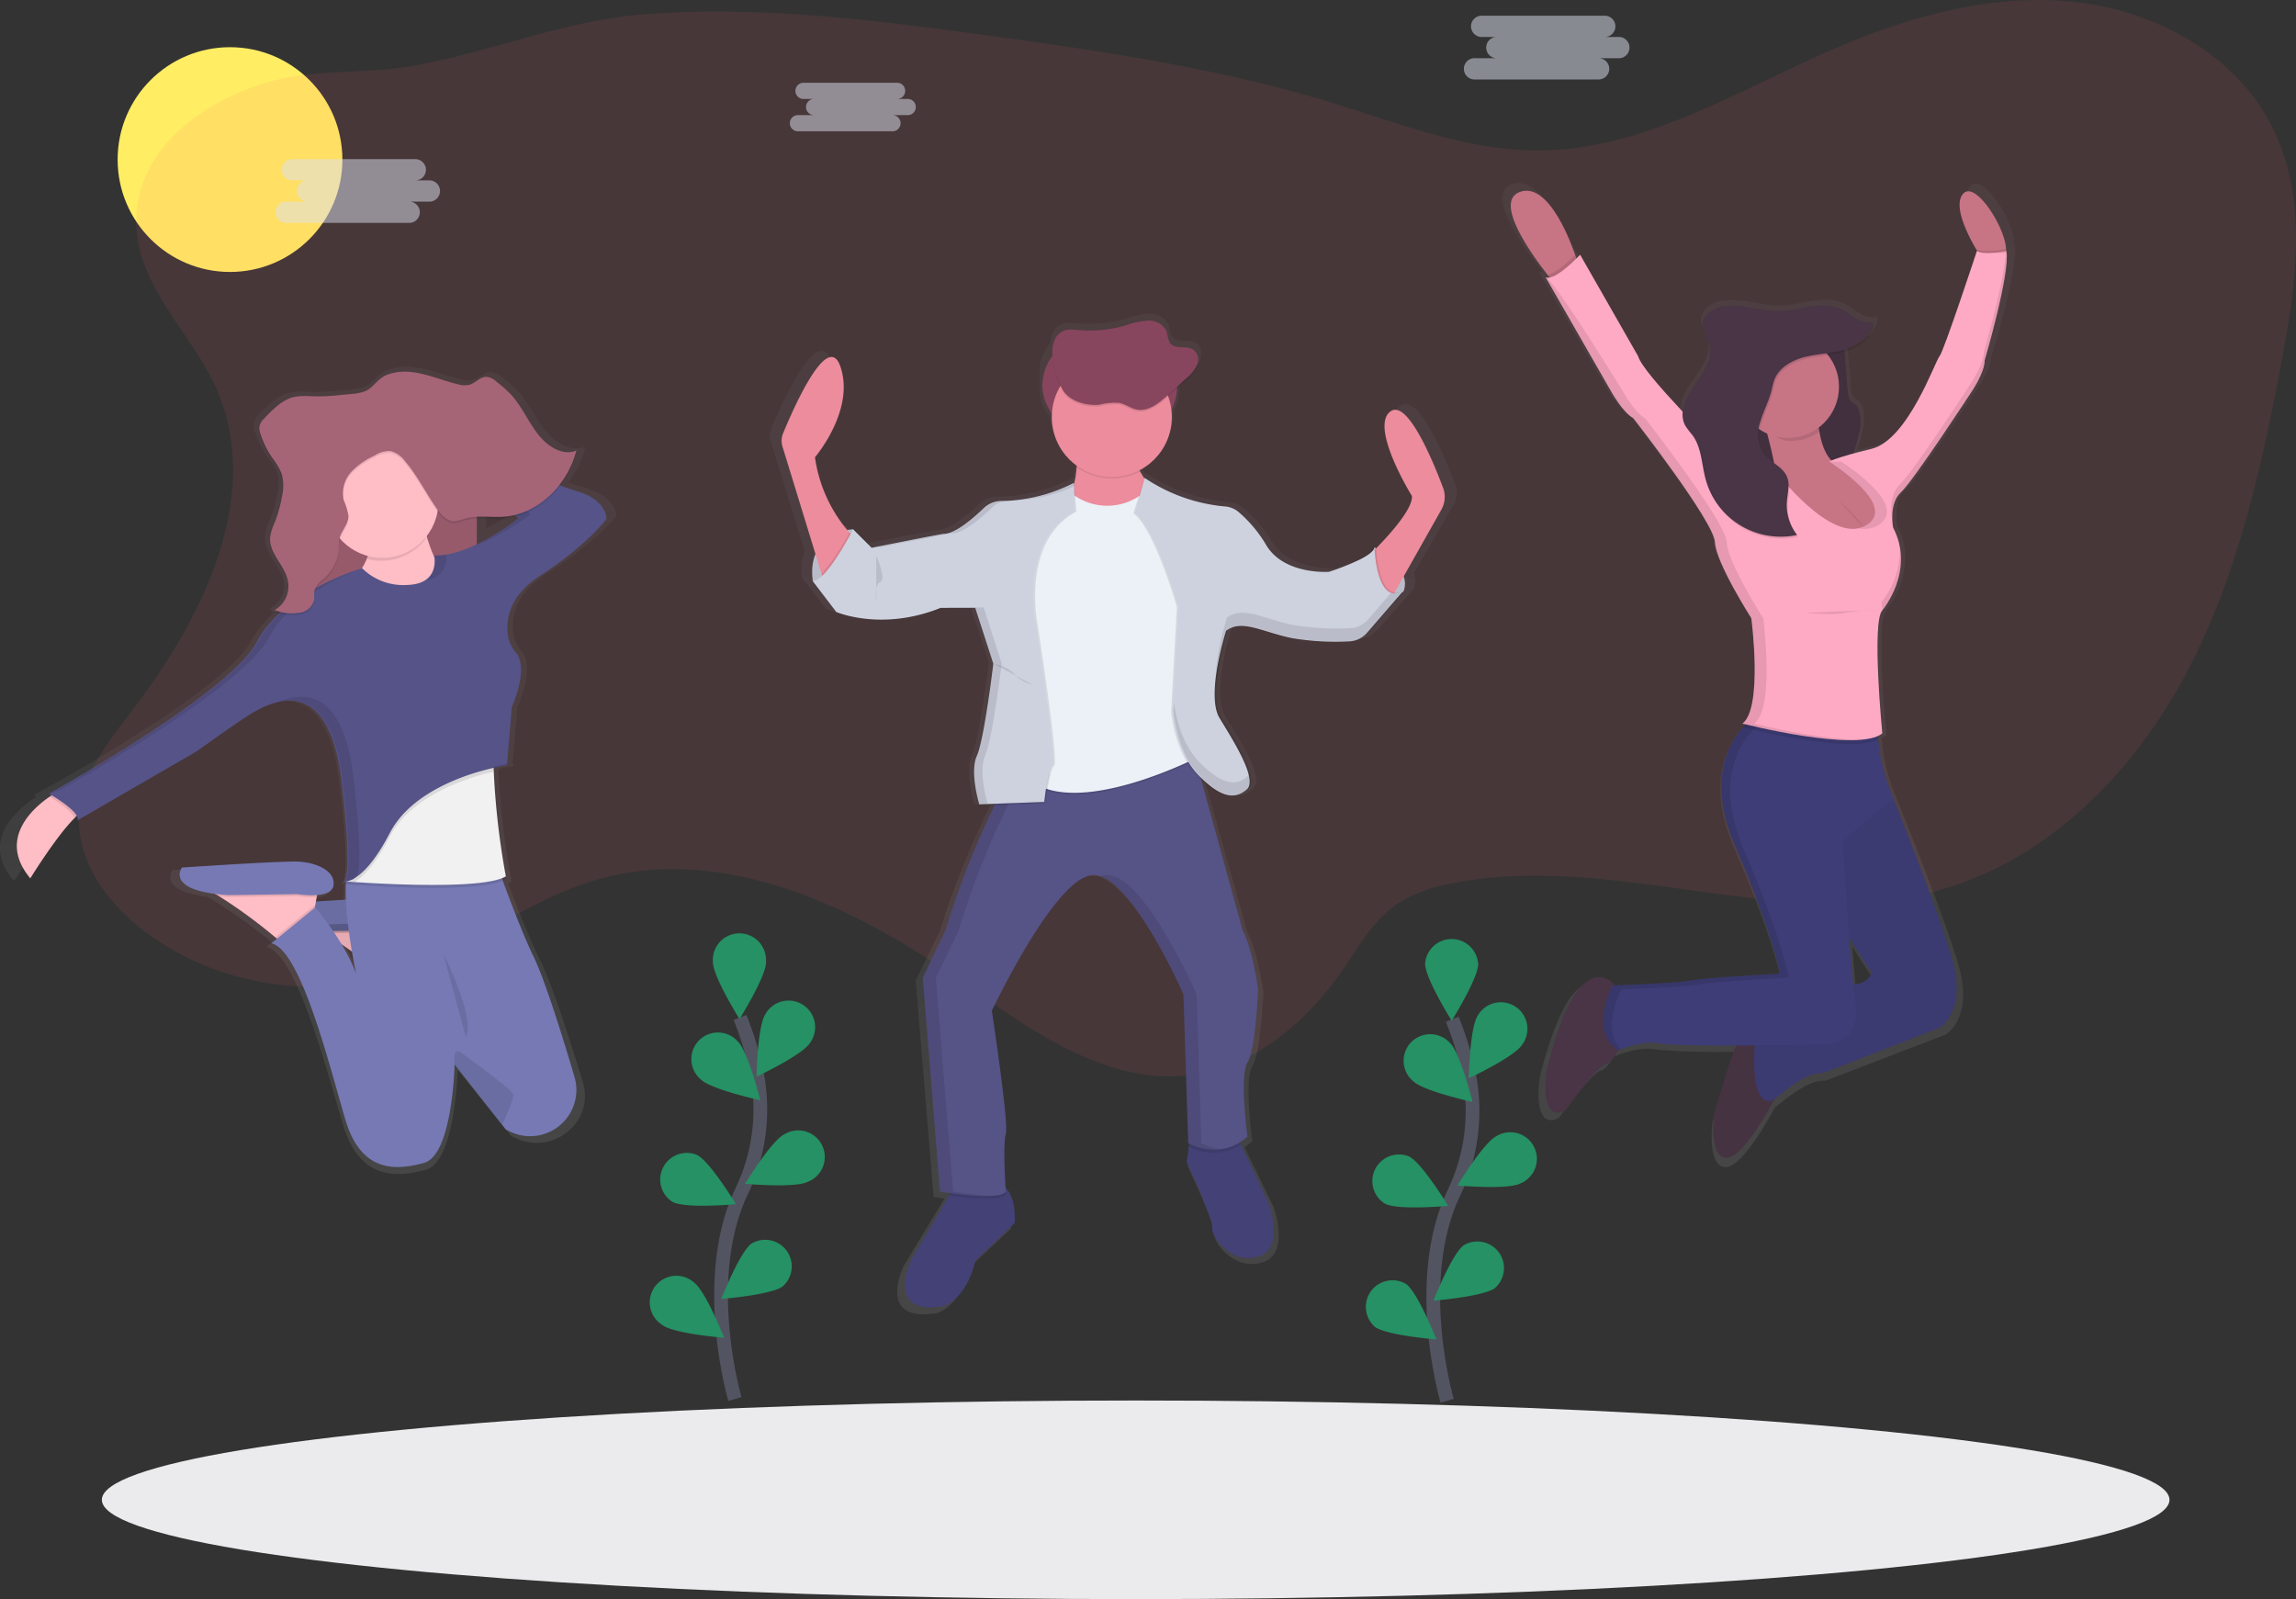 <svg xmlns="http://www.w3.org/2000/svg" xmlns:xlink="http://www.w3.org/1999/xlink" width="335" height="233.31" viewBox="0 0 335 233.31"><rect x="0" y="0" width="335" height="233.31" fill="#333333" stroke="none"/><defs><style>.a{fill:#ffed63;}.b{fill:#ff616e;}.b,.e,.g{opacity:0.1;}.c{fill:url(#a);}.d{fill:#444176;}.f{fill:#565387;}.h{fill:#ced2df;}.i{fill:#88455e;}.j{fill:#ec8c9c;}.k{fill:#ebf1f6;}.l{fill:url(#b);}.m{fill:url(#c);}.n{fill:#ffbdc6;}.o{fill:#7679b4;}.p{fill:#a66477;}.q{fill:#f2f1f2;}.r{fill:#565388;}.s{fill:url(#d);}.t{fill:#493545;}.u{opacity:0.05;}.v{fill:#3e3d77;}.w{fill:#c77485;}.x{fill:#ffaac4;}.y{fill:#ebeaec;}.z{fill:none;stroke:#535461;stroke-miterlimit:10;stroke-width:2px;}.aa{fill:#259164;}.ab{fill:#dee3f3;opacity:0.5;}</style><linearGradient id="a" x1="0.5" y1="1" x2="0.5" gradientUnits="objectBoundingBox"><stop offset="0" stop-color="gray" stop-opacity="0.251"/><stop offset="0.54" stop-color="gray" stop-opacity="0.122"/><stop offset="1" stop-color="gray" stop-opacity="0.102"/></linearGradient><linearGradient id="b" x1="0.495" y1="1.014" x2="0.495" y2="0" xlink:href="#a"/><linearGradient id="c" x1="0.5" y1="1" x2="0.5" y2="0" xlink:href="#a"/><linearGradient id="d" x1="0.5" y1="1" x2="0.5" y2="0" xlink:href="#a"/></defs><g transform="translate(0.02 -0.02)"><circle class="a" cx="16.397" cy="16.397" r="16.397" transform="translate(17.142 6.905)"/><path class="b" d="M177.766,175.921c6.885,15.55-1.9,33.457-12.235,46.941-3.46,4.522-7.28,9.262-7.759,14.933-.578,6.938,4.12,13.314,9.692,17.483a40.811,40.811,0,0,0,36.145,6.112c10.454-3.312,19.243-10.793,29.789-13.808,17.635-5.051,36.328,3.322,51.431,13.755,10.69,7.375,22.139,16.362,35.027,14.782,9.068-1.111,16.764-7.477,21.987-14.972,2.522-3.619,4.716-7.675,8.387-10.115a21,21,0,0,1,7.311-2.772c23.416-5,48.267,7.209,71.372.928,15.607-4.232,28.05-16.577,35.788-30.78s11.35-30.24,14.358-46.129c2.137-11.286,3.911-23.479-1-33.859-5.2-10.99-17.233-17.653-29.327-18.9s-24.223,2.2-35.365,7.057c-13.921,6.088-27.567,14.609-42.761,14.637-10.348.021-20.217-3.95-30.11-6.98-16.542-5.061-33.743-7.576-50.884-9.9-16.411-2.222-32.984-4.289-49.494-2.977-11.681.928-22,5.393-33.334,7.46-7.389,1.347-14.813.353-22.065,2.61-8.93,2.793-18.115,9.265-18.608,19.458C165.644,160.589,174.115,167.672,177.766,175.921Z" transform="translate(-146.23 -119.24)"/><path class="c" d="M543.553,273.735c-1.506-3.926-5.389-13.152-7.946-11.322-3.231,2.314,3.231,12.535,3.231,12.535.183,1.876-3.449,5.781-5.4,7.728v-.243a.848.848,0,0,1-.085.212l-.162-.088a1.057,1.057,0,0,1-.229.42,4.12,4.12,0,0,0-.018-.42c-.374,1.584-6.9,3.59-6.9,3.59h-.48c-1.813,0-6.532-.409-8.719-3.908a19.348,19.348,0,0,0-4.278-4.991,3.644,3.644,0,0,0-2.028-.769,26.094,26.094,0,0,1-11.911-4.1l-.18-.123-.039.113c-.229-.328-.451-.677-.66-1.037h0l-.106-.194a8.86,8.86,0,0,0,4.885-7.879v-.183a6.035,6.035,0,0,0,.811-3.023V259l1.379-1.227a5.672,5.672,0,0,0,1.6-1.926,2.284,2.284,0,0,0,.169-.988,1.711,1.711,0,0,0-.649-1.531c-1.058-.73-2.822,0-3.587-1.016-.353-.459-.289-1.083-.462-1.622a2.9,2.9,0,0,0-2.8-1.707,12.083,12.083,0,0,0-3.428.73,20.129,20.129,0,0,1-7.3.684,4.768,4.768,0,0,0-2,.071,2.755,2.755,0,0,0-1.622,1.887,4.434,4.434,0,0,0-.155.966,6.081,6.081,0,0,0-1.531,4.024v2.712A6.077,6.077,0,0,0,484.43,264a8.817,8.817,0,0,0,3.693,6.433v.215l.046.028a14.586,14.586,0,0,1-.388,2.494v-.18a25.491,25.491,0,0,1-10.228,2.691h-.582a3.939,3.939,0,0,0-2.822,1.058c-1.566,1.474-4.31,3.806-6,3.806-.353,0-9.255,1.739-10.729,2.028l-2.755-2.7-.085.159-.162-.159a6.7,6.7,0,0,0-.9.13,21.348,21.348,0,0,1-4.885-10.775s6.091-6.938,3.851-13.4c-1.912-5.509-7.177,6.3-8.673,9.858a2.843,2.843,0,0,0-.092,1.957l4.948,15.949a7.481,7.481,0,0,0-.391,3.88h-.056l3.6,4.624a19.032,19.032,0,0,0,6.955,1.136,24.314,24.314,0,0,0,9.078-1.742h.836l-.159.06h4.292l2.73,8.257c-.092.751-1.411,11.237-2.469,13.582a5.894,5.894,0,0,0-.416,2.469,18.849,18.849,0,0,0,.787,4.779l2.391-.088-.092.187a124.479,124.479,0,0,0-7.407,18.46l-3.481,7.054,2.61,31.637h.106l.2.032h0c.282.042.705.106,1.263.176l-.2.353-5.753,9.523s-4.1,8.4,4.973,6.814c0,0,3.354-.973,4.723-6.7l5.968-5.6s.279-3.717-1.411-5.2c-.106-1.718-.374-6.733.039-7.939.5-1.46-2.116-18.252-2.116-18.252s9.445-19.592,15.166-20.079a3.135,3.135,0,0,1,1.238.162c4.7,1.531,10.4,12.9,12.073,16.436h0l.078.162v.032l.063.138v.039l.056.12v.032l.049.109v.025l.042.088v.035l.032.067v.028l.021.049v.06h0l.018.042.744,22.026h0l.074.039h.035l-.063.455-.324,2.275s4.1,8.641,3.851,9.734,2.733,5.477,6.959,4.261,1.711-8.077,1.711-8.077l-4.07-8.387-.18-.374a8,8,0,0,0,1.143-.85s-1.242-9,0-10.951,1.615-10.831,1.615-10.831-.871-6.084-2.363-8.761L507,316.888c1.873,1.742,3.33,2.423,4.546,2.377h.2a3.037,3.037,0,0,0,1.531-.381,4.314,4.314,0,0,0,.705-.5,1.114,1.114,0,0,0,.116-.116h0c1.739-1.46-1.989-7.181-4.1-10.581-2.035-3.28.769-12.193.98-12.856a3.365,3.365,0,0,1,.6-.353,3.722,3.722,0,0,1,1.383-.3c2.025.071,4.514,1.234,7.6,1.82a35.842,35.842,0,0,0,6.486.5h.127c.864,0,1.647-.018,2.282-.042a3.856,3.856,0,0,0,1.658-.448h0a5.005,5.005,0,0,0,1.178-.952l5.41-6.112-.141.067a3.041,3.041,0,0,0,0-2.151l5.717-9.876a3.756,3.756,0,0,0,.279-3.255Z" transform="translate(-331.277 -203.207)"/><path class="d" d="M515.493,614.4l-5.76,5.52c-1.319,5.643-4.56,6.6-4.56,6.6-8.758,1.559-4.8-6.7-4.8-6.7l5.555-9.4.684-1.16s3.961-1.2,6.6-.48a2.257,2.257,0,0,1,.9.487C515.765,610.7,515.493,614.4,515.493,614.4Z" transform="translate(-367.451 -435.957)"/><path class="d" d="M626.429,605.857c-4.081,1.2-6.959-3.118-6.7-4.2S616,592.07,616,592.07l.31-2.243.289-2.077,6.7.48.631,1.326,3.929,8.271S630.51,604.658,626.429,605.857Z" transform="translate(-442.873 -422.494)"/><path class="e" d="M526.013,610.171c-.631,1.083-5.749.536-8.243.2l.684-1.16s3.961-1.2,6.6-.48a2.257,2.257,0,0,1,.9.487C525.988,609.8,526.013,610.171,526.013,610.171Z" transform="translate(-379.289 -435.924)"/><path class="e" d="M624.5,589.536a7.76,7.76,0,0,1-7.636.272l.289-2.077,6.7.48Z" transform="translate(-443.43 -422.481)"/><path class="f" d="M554.2,473.593c-1.2,1.919,0,10.8,0,10.8-3.961,3.6-8.638.959-8.638.959l-.705-21.716s-7.8-17.878-13.318-17.4-14.637,19.8-14.637,19.8,2.518,16.556,2.039,17.988,0,8.4,0,8.4c-.839,1.439-9.6,0-9.6,0l-2.518-31.2,3.344-6.962a123.426,123.426,0,0,1,7.142-18.2c.97-2.035,1.619-3.277,1.619-3.277l6.384-1.33,20.721-4.3,7.445,27.1c1.439,2.638,2.278,8.638,2.278,8.638S555.4,471.674,554.2,473.593Z" transform="translate(-372.207 -318.544)"/><g class="g" transform="translate(134.608 108.602)"><path d="M595.036,520.347l-.705-21.716s-7.8-17.878-13.318-17.4a3.005,3.005,0,0,0-.723.162c5.382,1.788,12.122,17.236,12.122,17.236l.705,21.716a8.465,8.465,0,0,0,4.772.871,8.489,8.489,0,0,1-2.853-.871Z" transform="translate(-554.367 -462.141)"/><path d="M511.227,492.4l-2.518-31.2,3.358-6.973a123.421,123.421,0,0,1,7.142-18.2c.97-2.035,1.619-3.277,1.619-3.277l6.384-1.33,18.915-3.933-.1-.377-20.732,4.31-6.384,1.33s-.649,1.242-1.619,3.277a123.252,123.252,0,0,0-7.142,18.2l-3.358,6.959,2.518,31.2a45.061,45.061,0,0,0,7.618.614A56.65,56.65,0,0,1,511.227,492.4Z" transform="translate(-506.79 -427.12)"/></g><path class="h" d="M467.04,338.21s-6.839.353-5.879,7.558l1.919.24,2.878-3.118,1.439-2.638v-.6Z" transform="translate(-342.586 -260.966)"/><path class="e" d="M467.04,338.21s-6.839.353-5.879,7.558l1.919.24,2.878-3.118,1.439-2.638v-.6Z" transform="translate(-342.586 -260.966)"/><path class="h" d="M693.069,345.69s5.643,3,4.2,6.479l-1.8.705-2.4-1.319-.353-3.118.24-2.158Z" transform="translate(-492.534 -265.808)"/><path class="e" d="M693.069,345.69s5.643,3,4.2,6.479l-1.8.705-2.4-1.319-.353-3.118.24-2.158Z" transform="translate(-492.534 -265.808)"/><rect class="i" width="19.677" height="14.877" rx="7.438" transform="translate(152.063 48.925)"/><path class="j" d="M458.808,293.091l-4.2,6.7-.353-1.192-5.707-18.594a2.861,2.861,0,0,1,.088-1.929c1.443-3.506,6.529-15.166,8.373-9.717,2.159,6.349-3.721,13.2-3.721,13.2a21.135,21.135,0,0,0,5.019,10.983C458.617,292.9,458.808,293.091,458.808,293.091Z" transform="translate(-334.399 -214.828)"/><path class="j" d="M691.16,310.1s6.6-6.239,6.349-8.758c0,0-6.239-10.077-3.118-12.344,2.469-1.806,6.218,7.294,7.671,11.163a3.774,3.774,0,0,1-.25,3.174L693.925,317.3Z" transform="translate(-491.525 -228.961)"/><path class="j" d="M564.813,299.914s1.2,7.678-2.278,10.56,9.96,2.864,9.96,2.864l4.8-4.441s-5.52-5.16-3.841-9Z" transform="translate(-407.893 -236.168)"/><path class="e" d="M551.19,323.89a8.412,8.412,0,0,0,10.316-.48l8.4,17.4-.48,21.236s-17.4,9-24.6,3.481-1.2-8.4-1.2-8.4l-1.679-16.316,1.8-10.56s3.238-5.04,3.481-5.04S551.19,323.89,551.19,323.89Z" transform="translate(-394.51 -251.386)"/><path class="k" d="M551.2,323.21a8.4,8.4,0,0,0,10.32-.48l8.4,17.4-.48,21.236s-17.4,9-24.6,3.481-1.2-8.4-1.2-8.4l-1.679-16.316,1.8-10.56s3.238-5.04,3.481-5.04S551.2,323.21,551.2,323.21Z" transform="translate(-394.517 -250.946)"/><path class="e" d="M499.785,319a22.265,22.265,0,0,1-10.2,2.649,3.76,3.76,0,0,0-2.712,1.037c-1.513,1.453-4.162,3.753-5.8,3.753-.353,0-10.56,2.039-10.56,2.039l-2.7-2.7s-4.021,7.858-5.939,7.5l3.481,4.56s6.6,2.878,15.237-.6h5.04l2.638,8.158s-1.319,11.039-2.4,13.438.353,7.079.353,7.079l9.477-.353s.48-4.68,1.2-5.291-2.518-21.236-2.518-21.236-2.159-11.639,5.76-15.836Z" transform="translate(-343.105 -248.532)"/><path class="e" d="M544.559,439.38a31.308,31.308,0,0,0-.744,4.328l-7.255.275c.97-2.035,1.619-3.277,1.619-3.277Z" transform="translate(-391.452 -326.454)"/><path class="e" d="M469.513,340.084l-4.2,6.7-.353-1.192a31.016,31.016,0,0,0,4.067-6.063A7.108,7.108,0,0,0,469.513,340.084Z" transform="translate(-345.105 -261.821)"/><path class="h" d="M499.326,319a23.844,23.844,0,0,1-10.443,2.649,3.759,3.759,0,0,0-2.712,1.037c-1.513,1.453-4.162,3.753-5.8,3.753-.353,0-10.56,2.039-10.56,2.039l-2.709-2.7s-4.021,7.858-5.939,7.5l3.481,4.56s6.6,2.878,15.237-.6h5.04l2.638,8.154s-1.319,11.039-2.4,13.438.353,7.079.353,7.079l9.477-.353s.48-4.68,1.2-5.29-2.518-21.236-2.518-21.236-2.159-11.639,5.76-15.836Z" transform="translate(-342.645 -248.532)"/><path class="e" d="M595.594,316.94a23.348,23.348,0,0,0,11.431,4.162,3.474,3.474,0,0,1,1.957.758,18.943,18.943,0,0,1,4.13,4.938c2.638,4.321,9.117,3.841,9.117,3.841s6.3-1.979,6.659-3.527c0,0,.18,8.465,4.141,6.419l-5.209,6a3.675,3.675,0,0,1-2.628,1.266,38.623,38.623,0,0,1-8.229-.455c-4.32-.839-7.438-2.878-9.717-1.079,0,0-3,9.357-.959,12.718s5.643,9,3.961,10.44-3.721,1.319-7.079-2.159-3.721-9.357-3.721-9.357l.839-15.117s-3.238-11.4-6.349-13.678Z" transform="translate(-428.594 -247.198)"/><path class="e" d="M634.36,333.593l-5.223,6.028a3.671,3.671,0,0,1-1.259.938h0a3.657,3.657,0,0,1-1.361.321,38.167,38.167,0,0,1-8.228-.455c-4.042-.786-7.033-2.621-9.269-1.383a3.278,3.278,0,0,0-.451.3s-3,9.357-.959,12.718,5.643,9,3.961,10.44a3.878,3.878,0,0,1-.938.61c-1.51.681-3.382.092-6.141-2.769-3.358-3.481-3.721-9.357-3.721-9.357l.839-15.117s-3.238-11.4-6.349-13.678l1.372-4.92a24.909,24.909,0,0,0,11.5,4.042,3.474,3.474,0,0,1,1.957.758,18.964,18.964,0,0,1,4.13,4.938c2.638,4.321,9.117,3.841,9.117,3.841a35.013,35.013,0,0,0,4.539-1.806h0a6.92,6.92,0,0,0,2.116-1.411,1.06,1.06,0,0,0,.229-.423S630.4,335.632,634.36,333.593Z" transform="translate(-429.448 -247.412)"/><path class="h" d="M633.661,333.506l-5.22,6.035a3.671,3.671,0,0,1-1.016.818h0a3.661,3.661,0,0,1-1.6.441,38.163,38.163,0,0,1-8.229-.455c-3.9-.758-6.821-2.494-9.026-1.5a3.262,3.262,0,0,0-.705.42s-3,9.357-.959,12.718,5.643,9,3.961,10.44a4.158,4.158,0,0,1-.705.49c-1.552.857-3.471.353-6.38-2.649-3.358-3.481-3.721-9.357-3.721-9.357l.839-15.117s-3.238-11.4-6.349-13.678l1.439-5.16.173.12a24.909,24.909,0,0,0,11.5,4.042,3.474,3.474,0,0,1,1.958.758,18.963,18.963,0,0,1,4.13,4.938c2.638,4.321,9.117,3.841,9.117,3.841a35.024,35.024,0,0,0,4.539-1.806h0c1.09-.557,1.979-1.167,2.116-1.725v.3C629.626,328.878,630.155,335.308,633.661,333.506Z" transform="translate(-428.989 -247.205)"/><path class="e" d="M578.667,300.45H569.85a21.57,21.57,0,0,1,.166,4.232,9.064,9.064,0,0,0,9.318.67C578.488,303.786,577.973,302.009,578.667,300.45Z" transform="translate(-413 -236.524)"/><circle class="j" cx="8.758" cy="8.758" r="8.758" transform="translate(153.442 52.107)"/><path class="e" d="M567.272,264.817a9.35,9.35,0,0,1,2.917-.268c.875.176,1.619.779,2.494.963,1.686.353,3.252-.889,4.525-2.046l2.751-2.5a5.614,5.614,0,0,0,1.552-1.9,1.9,1.9,0,0,0-.466-2.243c-1.005-.705-2.737,0-3.464-1a5.23,5.23,0,0,1-.448-1.6,2.807,2.807,0,0,0-2.7-1.682,11.951,11.951,0,0,0-3.308.705,19.047,19.047,0,0,1-7.054.674,4.507,4.507,0,0,0-1.929.067,2.7,2.7,0,0,0-1.566,1.859c-.543,1.919.385,5.012,1.316,6.729S565.413,265.046,567.272,264.817Z" transform="translate(-406.892 -205.511)"/><path class="i" d="M567.272,264.137a9.348,9.348,0,0,1,2.917-.268c.875.176,1.619.779,2.494.963,1.686.353,3.252-.889,4.525-2.046l2.751-2.5a5.614,5.614,0,0,0,1.552-1.9,1.9,1.9,0,0,0-.466-2.243c-1.005-.705-2.737,0-3.464-1a5.23,5.23,0,0,1-.448-1.6,2.807,2.807,0,0,0-2.7-1.682,11.951,11.951,0,0,0-3.308.705,19.046,19.046,0,0,1-7.054.674,4.508,4.508,0,0,0-1.929.067,2.7,2.7,0,0,0-1.566,1.859c-.543,1.919.385,5.012,1.316,6.729S565.413,264.348,567.272,264.137Z" transform="translate(-406.892 -205.071)"/><path class="e" d="M536.55,394a4.945,4.945,0,0,1,2.878,1.439A5.17,5.17,0,0,0,542.066,397" transform="translate(-391.445 -297.079)"/><path class="e" d="M487.435,349.09s1.566,3.5.6,3.848-.6,2.878-.6,2.878" transform="translate(-359.609 -268.009)"/><g class="g" transform="translate(128.256 70.525)"><path d="M488.889,333.381s10.2-2.039,10.549-2.039c1.644,0,4.289-2.3,5.8-3.753a3.7,3.7,0,0,1,1.644-.913h-.131a3.759,3.759,0,0,0-2.712,1.037c-1.513,1.453-4.162,3.753-5.8,3.753-.286,0-6.811,1.294-9.459,1.82Z" transform="translate(-488.78 -324.024)"/><path d="M555.066,319.608v-.448a25.458,25.458,0,0,1-7.816,2.5A24.153,24.153,0,0,0,555.066,319.608Z" transform="translate(-526.628 -319.16)"/><path d="M522.747,399.194s-1.439-4.68-.353-7.079,2.4-13.438,2.4-13.438l-2.631-8.158h-5.054l-.307.12h4.144l2.628,8.161s-1.319,11.039-2.4,13.438.353,7.079.353,7.079l9.477-.353v-.074Z" transform="translate(-506.917 -352.405)"/></g><g class="g" transform="translate(171.19 86.308)"><path d="M621.317,420.538a4.162,4.162,0,0,1-.705.49c-1.552.857-3.471.353-6.38-2.649-2.666-2.762-3.442-7.054-3.65-8.68l-.071,1.241s.353,5.88,3.721,9.357c2.91,3.012,4.828,3.506,6.38,2.649a4.16,4.16,0,0,0,.705-.49c.5-.434.533-1.249.268-2.264A1.113,1.113,0,0,1,621.317,420.538Z" transform="translate(-610.51 -393.55)"/><path d="M653.566,364.083l-3.4,3.926a3.67,3.67,0,0,1-1.016.818h0a3.661,3.661,0,0,1-1.6.441,38.162,38.162,0,0,1-8.228-.455c-3.9-.758-6.821-2.494-9.026-1.5a3.263,3.263,0,0,0-.705.42s-1.936,6.045-1.64,10.161a39.681,39.681,0,0,1,1.64-8.243,3.263,3.263,0,0,1,.705-.42c2.208-.991,5.128.744,9.026,1.5a38.613,38.613,0,0,0,8.228.455,3.662,3.662,0,0,0,1.6-.441h0a3.67,3.67,0,0,0,1.016-.808l5.223-6.028a2.056,2.056,0,0,1-1.827.173Z" transform="translate(-621.781 -363.91)"/></g><path class="l" d="M265.74,486.89a.272.272,0,0,0,.321.042A1.094,1.094,0,0,1,265.74,486.89Z" transform="translate(-216.15 -357.207)"/><path class="m" d="M210.634,288.7c-.635-.183-1.541-.483-2.631-.864a13.8,13.8,0,0,0,2.437-4.91l-.092.035c.032-.109.063-.215.092-.328-2.091.85-4.405-.589-5.88-2.437s-2.469-4.141-4.084-5.841a18.693,18.693,0,0,0-2.166-1.866,2.994,2.994,0,0,0-1.57-.769c-.942-.028-1.679.9-2.585,1.167a3.527,3.527,0,0,1-1.8-.067c-2.338-.536-4.585-1.527-6.973-1.788a8.172,8.172,0,0,0-3.784.427c-1.2.455-1.746,1.361-2.716,2.088-1.058.779-3.125.762-4.356.9a31.209,31.209,0,0,1-4.5.187,10.535,10.535,0,0,0-2.589.1c-1.788.391-3.224,1.813-4.564,3.174a2.353,2.353,0,0,0-.755,1.182,1.493,1.493,0,0,0,0,.392,2.543,2.543,0,0,0,.18,1.04,13.755,13.755,0,0,0,1.732,3.446,9.95,9.95,0,0,1,1.5,2.448,4.75,4.75,0,0,1,.229,1.411,10.26,10.26,0,0,1-.159,1.517,19.047,19.047,0,0,1-1.16,4.038,7.336,7.336,0,0,0-.677,2.116,3.375,3.375,0,0,0,0,.451c-.088,2.328,2.261,4,2.716,6.317a3.771,3.771,0,0,1,.067.582,3.941,3.941,0,0,1-2.084,3.414c.106.042.215.078.324.113a2.928,2.928,0,0,1-.324.176,6.574,6.574,0,0,0,.677.219A15.732,15.732,0,0,0,161.707,311c-4.081,7.6-31.718,22.478-31.718,22.478l.409.233-.332.215c-2.391,1.591-8,6.229-2.931,12.094,0,0,3.961-6.25,6.737-8.913.123-.12.247-.229.353-.332a.811.811,0,0,1,.106.642L152.5,327.208s6.458-4.522,8.26-5.541a14.867,14.867,0,0,1,4.095-1.764l-.212.088a8.3,8.3,0,0,1,2.084-.3c3.217.049,6.7,2.405,7.848,11.734,1.538,12.493.825,14.746.332,15.053a.908.908,0,0,1-.18-.032.309.309,0,0,0,.049.035.948.948,0,0,1-.2-.035.282.282,0,0,0,.268.063.251.251,0,0,0,.2-.025h0a2.089,2.089,0,0,0,.243,0,2.593,2.593,0,0,1-.025.353c-.025,0-.145.067,0,.074h0c-.039.705-.035,1.471,0,2.271-1.6.088-3.2.183-4.585.268l.123-.66.056-.3c1.227-.1,2.391-.458,2.529-1.453.3-2.187-2.7-3.354-5.255-3.5s-17.868.875-17.868.875-2.3,2.973,4.987,3.88l.674.353a80.947,80.947,0,0,1,8.578,6.095l.257.2-.832.677c4.5,1.019,8.86,18.231,11.262,26.1s7.657,7.583,12.013,6.416c4.081-1.093,4.585-12.944,4.652-14.432v-.152l7.259,8.966.55.681q.317.166.628.31c5.5,2.614,11.565-2.4,9.84-8.112-1.746-5.76-4.455-14.277-6.26-17.878-1.513-3.016-3.467-8.024-4.652-11.159a3.765,3.765,0,0,0,.448-.215s-.028-.141-.074-.4l.074-.039a108.14,108.14,0,0,1-1.841-15.519v-.561c1.312-.3,2.144-.416,2.144-.416l.025-.282-.152.032.73-8.355s2.681-5.7.628-8.077a4.987,4.987,0,0,1-1.2-2.469c-.353-2.183,0-5.827,4.779-8.853,7.357-4.666,10.228-8.465,10.228-8.465S215.138,290.03,210.634,288.7Zm-14.612,5.8V290.64c1.365-.067,2.758.092,4.13,0a10.449,10.449,0,0,0,1.993-.335l.332.229a36.328,36.328,0,0,1-6.454,3.968Zm-20.862,60.537c.54.374,1.083.762,1.615,1.153.332,1.9.624,3.248.645,3.344A26.4,26.4,0,0,0,175.159,355.039Z" transform="translate(-125.1 -217.445)"/><path class="n" d="M269.293,500.32l-.317,1.725-.243,1.319-.444,2.412-4.31,3.016s-.388-.332-1.03-.857a75.546,75.546,0,0,0-8.2-6,9.169,9.169,0,0,0-2.254-1.04Z" transform="translate(-207.573 -365.9)"/><path class="e" d="M269.286,500.32l-.317,1.725a13.4,13.4,0,0,1-2.843-.145l-10.055.145c-.476-.028-.921-.067-1.337-.109a9.17,9.17,0,0,0-2.254-1.04Z" transform="translate(-207.566 -365.9)"/><path class="o" d="M259.723,495.255s5.03.861,5.315-1.294-2.585-3.291-5.022-3.453-17.1.868-17.1.868-2.585,3.446,6.751,4.021Z" transform="translate(-201.164 -359.538)"/><path class="e" d="M269.293,500.32l-.317,1.725-.243,1.319-.444,2.412-4.31,3.016s-.388-.332-1.03-.857a75.546,75.546,0,0,0-8.2-6,9.169,9.169,0,0,0-2.254-1.04Z" transform="translate(-207.573 -365.9)"/><path class="e" d="M269.286,500.32l-.317,1.725a13.4,13.4,0,0,1-2.843-.145l-10.055.145c-.476-.028-.921-.067-1.337-.109a9.17,9.17,0,0,0-2.254-1.04Z" transform="translate(-207.566 -365.9)"/><path class="e" d="M259.723,495.255s5.03.861,5.315-1.294-2.585-3.291-5.022-3.453-17.1.868-17.1.868-2.585,3.446,6.751,4.021Z" transform="translate(-201.164 -359.538)"/><rect class="p" width="26.287" height="31.172" transform="translate(43.259 64.892)"/><rect class="e" width="26.287" height="31.172" transform="translate(43.259 64.892)"/><path class="n" d="M142.055,449.749a4.211,4.211,0,0,0-1.6,1.132c-2.656,2.624-6.444,8.779-6.444,8.779-4.853-5.777.518-10.345,2.822-11.914.557-.381.931-.585.931-.585Z" transform="translate(-129.608 -331.49)"/><path class="n" d="M273.745,331.09s1.294,9.05,5.745,11.205-5.745,6.176-5.745,6.176L259.81,343.3s7.9-2.585,6.32-10.2Z" transform="translate(-212.311 -256.358)"/><path class="n" d="M226.163,485.45l-.317,1.725-.243,1.319-.444,2.412-4.31,3.016s-.388-.332-1.03-.857a75.546,75.546,0,0,0-8.2-6,9.168,9.168,0,0,0-2.254-1.04Z" transform="translate(-179.655 -356.275)"/><path class="e" d="M226.156,485.45l-.317,1.725A13.4,13.4,0,0,1,223,487.03l-10.055.145c-.476-.028-.921-.067-1.337-.109a9.174,9.174,0,0,0-2.254-1.04Z" transform="translate(-179.648 -356.275)"/><path class="o" d="M216.547,480.4s5.029.861,5.315-1.294-2.585-3.3-5.029-3.446-17.1.861-17.1.861-2.585,3.446,6.751,4.021Z" transform="translate(-173.213 -349.926)"/><path class="e" d="M244.754,493.9l-.444,2.413L240,499.33s-.388-.332-1.03-.857l5.7-4.673Z" transform="translate(-198.821 -361.68)"/><path class="o" d="M272.17,515.059q-.3-.145-.6-.307l-.526-.67-6.941-8.817v.155c-.046,1.464-.547,13.138-4.448,14.214-4.165,1.15-9.195,1.435-11.491-6.32S241.7,488.606,237.39,487.6l6.391-5.245s4.232,4.938,5.961,9.692c-.063-.3-2.987-13.956-.575-16.369h20.971s3.231,9.22,5.46,13.791c1.728,3.548,4.321,11.935,6,17.61A6.746,6.746,0,0,1,272.17,515.059Z" transform="translate(-197.799 -349.951)"/><path class="e" d="M291.386,446.1c-3.234,1.915-17.455,1.136-22.09.825l-1.259-.092c-.138,0,.021-.078.021-.078l.13-1.3,3.446-8.761L290.095,426a15.972,15.972,0,0,0-.469,4.828A112.544,112.544,0,0,0,291.386,446.1Z" transform="translate(-217.6 -317.793)"/><path class="q" d="M291.107,444.907c-3.234,1.915-17.455,1.136-22.09.825l-1.259-.092h-.208l.229-.06,1.136-.3,2.441-9.77,18.46-10.7a15.973,15.973,0,0,0-.469,4.828A112.624,112.624,0,0,0,291.107,444.907Z" transform="translate(-217.321 -317.023)"/><path class="e" d="M289.735,429.566c-3.753.864-12.013,3.407-15.187,9.523-2.116,4.084-3.88,5.837-5.139,6.571l-1.259-.092.021-.078,1.136-.3,2.441-9.77,18.46-10.7A15.976,15.976,0,0,0,289.735,429.566Z" transform="translate(-217.71 -316.964)"/><path class="e" d="M146.5,447.17l4.31,2.585a4.211,4.211,0,0,0-1.6,1.132c-.353-1.058-2.617-2.511-3.64-3.132C146.127,447.375,146.5,447.17,146.5,447.17Z" transform="translate(-138.364 -331.496)"/><path class="e" d="M265.443,484.269a.257.257,0,0,1-.3-.039A1.036,1.036,0,0,0,265.443,484.269Z" transform="translate(-215.761 -355.485)"/><path class="r" d="M197.641,320.929a8.545,8.545,0,0,1-6.61-2.441s-11.491,3.3-15.371,10.775-30.311,22.121-30.311,22.121,4.585,2.585,4.165,3.88L166.9,345.209s6.176-4.455,7.9-5.46,11.205-7.181,13.216,9.625,0,14.813,0,14.813,2.874,1.005,7.054-7.054,17.1-9.911,17.1-9.911l.705-8.465s2.564-5.615.6-7.957a4.973,4.973,0,0,1-1.15-2.43c-.328-2.151,0-5.738,4.585-8.719,7.054-4.585,9.77-8.331,9.77-8.331s.145-2.73-4.165-4.021-21.836-8.331-21.836-8.331l-.575,2.441,13.791,9.77s-6.9,5.6-12.344,5.46C201.521,316.616,202.526,320.784,197.641,320.929Z" transform="translate(-138.221 -235.566)"/><path class="e" d="M285.411,335.787a28.221,28.221,0,0,1-.794-3.527L277,334.284a8.394,8.394,0,0,1-.173,4.391,8.19,8.19,0,0,0,8.581-2.892Z" transform="translate(-223.328 -257.115)"/><circle class="n" cx="8.19" cy="8.19" r="8.19" transform="translate(47.569 65.033)"/><path class="e" d="M254.665,273.867c2.271.257,4.433,1.234,6.67,1.763a3.294,3.294,0,0,0,1.725.067c.868-.268,1.573-1.178,2.469-1.15a2.6,2.6,0,0,1,1.5.758,18.025,18.025,0,0,1,2.07,1.838c1.541,1.675,2.5,3.933,3.908,5.753s3.626,3.238,5.626,2.4c-1.358,5.29-5.816,9.336-10.634,9.664-1.922.131-3.88-.268-5.753.3a5.035,5.035,0,0,1-1.453.353c-1.058,0-1.933-.984-2.6-1.94-1.566-2.25-2.822-4.8-4.585-6.853a3.748,3.748,0,0,0-2.092-1.446,3.873,3.873,0,0,0-2.314.649,10.985,10.985,0,0,0-3.386,2.349,4.7,4.7,0,0,0-1.143,4.13,10.09,10.09,0,0,1,.705,2.31c0,1.305-1.136,2.261-1.365,3.527a13.606,13.606,0,0,0-.056,1.608,6.561,6.561,0,0,1-2.43,4.264,3.067,3.067,0,0,0-1.111,1.541c-.092.448,0,.924-.06,1.379a2.5,2.5,0,0,1-2.3,1.852,6.666,6.666,0,0,1-3.449-.409,3.965,3.965,0,0,0,1.929-4.232c-.444-2.331-2.786-4-2.589-6.38a7.382,7.382,0,0,1,.649-2.1,19.2,19.2,0,0,0,1.107-3.978,6.74,6.74,0,0,0-.067-3.174A10.021,10.021,0,0,0,234.2,286.3a13.692,13.692,0,0,1-1.658-3.4,2.381,2.381,0,0,1-.159-1.122,2.324,2.324,0,0,1,.705-1.164c1.284-1.344,2.659-2.744,4.366-3.132a9.791,9.791,0,0,1,2.469-.1,29,29,0,0,0,4.306-.183c1.178-.138,3.174-.12,4.169-.889.928-.705,1.453-1.6,2.6-2.056A7.608,7.608,0,0,1,254.665,273.867Z" transform="translate(-194.553 -219.271)"/><path class="e" d="M308.48,513.76s4.74,9.336,3.3,12.21" transform="translate(-243.815 -374.6)"/><path class="e" d="M320.006,564.831l-6.941-8.818v.155s-.4-2.85.921-1.891c2.9,2.1,7.53,5.53,7.629,6.123S320.676,563.37,320.006,564.831Z" transform="translate(-246.746 -400.699)"/><g class="g" transform="translate(7.273 63.379)"><path d="M302.6,348.786s.585,2.427-1.309,3.64a3.253,3.253,0,0,0,2.956-3.756A9.187,9.187,0,0,1,302.6,348.786Z" transform="translate(-246.435 -331.116)"/><path d="M147.344,387.065s26.431-14.651,30.311-22.121c2.783-5.361,9.488-8.574,13.05-9.964-2.6.871-11.346,4.211-14.633,10.539-3.88,7.47-30.311,22.121-30.311,22.121Z" transform="translate(-145.76 -335.201)"/><path d="M307.514,315.431a31.48,31.48,0,0,0,8.8-4.892l-13.791-9.77.314-1.34-1.319-.529-.575,2.441,13.79,9.77A33.277,33.277,0,0,1,307.514,315.431Z" transform="translate(-246.208 -298.9)"/><path d="M319.83,436.614a34.171,34.171,0,0,1,5.407-1.365l.025-.279A36.594,36.594,0,0,0,319.83,436.614Z" transform="translate(-258.436 -386.978)"/><path d="M251.047,433.862h-.127a.257.257,0,0,1-.3-.039,1.059,1.059,0,0,0,.3.039c.473-.275,1.182-2.42-.3-14.835-1.587-13.254-7.816-12.214-11.226-10.69,3.485-.959,8.281-.13,9.646,11.265,1.485,12.415.776,14.563.3,14.835A3.174,3.174,0,0,0,251.047,433.862Z" transform="translate(-206.367 -369.177)"/><path d="M267.043,483.869a1.057,1.057,0,0,1-.3-.039A.257.257,0,0,0,267.043,483.869Z" transform="translate(-224.07 -418.605)"/></g><path class="p" d="M254.665,273.077c2.271.258,4.433,1.234,6.67,1.764a3.294,3.294,0,0,0,1.725.067c.868-.268,1.573-1.178,2.469-1.15a2.6,2.6,0,0,1,1.5.758,18.031,18.031,0,0,1,2.07,1.838c1.541,1.675,2.5,3.933,3.908,5.753s3.626,3.238,5.626,2.4c-1.358,5.29-5.816,9.336-10.634,9.664-1.922.13-3.88-.268-5.753.3a5.036,5.036,0,0,1-1.453.353c-1.058,0-1.933-.984-2.6-1.94-1.566-2.25-2.822-4.8-4.585-6.853a3.748,3.748,0,0,0-2.092-1.446,3.873,3.873,0,0,0-2.314.649,10.984,10.984,0,0,0-3.386,2.349,4.7,4.7,0,0,0-1.143,4.13,10.09,10.09,0,0,1,.705,2.31c0,1.3-1.136,2.261-1.365,3.527a13.607,13.607,0,0,0-.056,1.608,6.561,6.561,0,0,1-2.43,4.264,3.067,3.067,0,0,0-1.111,1.541c-.092.448,0,.924-.06,1.379a2.5,2.5,0,0,1-2.3,1.852,6.666,6.666,0,0,1-3.449-.409,3.965,3.965,0,0,0,1.929-4.232c-.444-2.331-2.786-4-2.589-6.38a7.381,7.381,0,0,1,.649-2.1,19.206,19.206,0,0,0,1.107-3.978,6.74,6.74,0,0,0-.067-3.174,10.022,10.022,0,0,0-1.432-2.412,13.692,13.692,0,0,1-1.658-3.4,2.381,2.381,0,0,1-.159-1.122,2.324,2.324,0,0,1,.705-1.164c1.284-1.344,2.659-2.744,4.366-3.132a9.789,9.789,0,0,1,2.469-.1,29.013,29.013,0,0,0,4.306-.183c1.178-.138,3.174-.12,4.169-.889.928-.705,1.453-1.6,2.6-2.056A7.608,7.608,0,0,1,254.665,273.077Z" transform="translate(-194.554 -218.759)"/><path class="s" d="M821.408,204.2h0v-.13a.3.3,0,0,0-.021-.134h-.056v-.293c-.141-3.27-4.663-10.228-6.476-8.2-1.587,1.785.808,6.3,2.028,8.331l.109.183-.06-.039s-5.047,15.053-5.643,15.639-4.751,12.422-10.228,13.755c-1.083.257-1.982.49-2.737.705l.06-.2a21.816,21.816,0,0,0,.963-3.527c.176-1.284,0-2.839-.649-3.464-.317-.31-.705-.353-.966-.846a3.909,3.909,0,0,1-.268-1.358L797,218.92l.324-.1c1.961-.628,3.862-2.116,4.084-4.12a2.123,2.123,0,0,1-.208.067,3.572,3.572,0,0,0,.06-.353c-1.647.649-3.174-1.058-4.761-1.823-2.613-1.28-5.6-.074-8.3.219-3.058.335-5.961-.935-9.086-.705-1.7.13-3.591,1.284-3.5,2.959a11.842,11.842,0,0,0,.973,2.582c.677,2.134-.829,4.275-2.148,6.095a9.073,9.073,0,0,0-1.848,4.056c-3.037-3.174-6.32-6.842-6.7-8.221L757.1,204.523s-.208.222-.543.55c-.053-.162-.116-.353-.187-.543-1.122-3.143-4.3-10.757-8.32-9.361s1.668,9.2,4.144,12.313l.353.43a1.114,1.114,0,0,1-.628-.028l9.8,16.806s1.781,3.217,3.414,4.091c0,0,12.172,15.346,12.32,18.414s5.474,11.255,5.474,11.255,1.781,13.3-1.337,15.639h.515q-.222.217-.455.476c-2.31,2.561-5.262,8.049-1.227,17.381,5.936,13.755,6.828,19.145,6.828,19.145s-11.286.586-13.508,1.023c-1.968.388-9.618.66-11.367.705-.624-.727-2.469-2.335-4.959,0-3.118,2.924-5.343,12.7-5.343,12.7s-1.189,7.893,2.822,5.844c0,0,4.751-6.578,6.084-6.871.663-.145,1.365-1.122,1.9-2.063l.028.018h0c.032,0,.162-.071.374-.155h0c.988-.391,3.707-1.333,5.851-.864a107.751,107.751,0,0,0,11.491.3c-1.192,2.857-3.329,10.228-3.329,10.228s-.892,6.874,2.07,6.592c2.116-.208,5.361-5.615,7.054-8.7,1.227-.9,4.744-4.123,7.343-3.88l17.515-6.722s4.155-2.338,1.929-10.084c-1.764-6.158-6.782-18.764-8.765-23.677h0l-.06-.127c-.48-1.189-.769-1.894-.769-1.894h0a28.986,28.986,0,0,1-1.591-6.952c-.018-.187-.032-.377-.046-.564a3.114,3.114,0,0,0,.688-.4s-1.633-16.513,0-18.27h0l.028-.032h0v-.021h0l.028-.035h0l.063-.081h0l.078-.1h0c.088-.116.194-.261.314-.437h0a12.107,12.107,0,0,0,2.176-8.183h0q-.032-.24-.078-.483h0a10.073,10.073,0,0,0-1.016-2.864,7.945,7.945,0,0,1-.13-1.132v-1a3.389,3.389,0,0,1,.053-.508v-.063a.631.631,0,0,1,.032-.194v-.081a.924.924,0,0,1,.042-.19v-.067c.021-.085.042-.169.071-.254v-.042q.032-.106.07-.208l.032-.081.07-.169.035-.085c.028-.063.06-.127.092-.19l.025-.053q.063-.116.134-.229l.039-.06.117-.166.056-.074.123-.148.056-.063c.063-.067.127-.134.2-.2,1.929-1.764,10.539-14.76,10.539-14.76s2.077-2.924,2.077-4.821C818.106,220.162,821.778,207.923,821.408,204.2ZM798.3,313.451c-.212-2-.423-4.486-.617-7.054l3.358,5.234S800.718,313.225,798.3,313.451Z" transform="translate(-527.446 -168.266)"/><path class="t" d="M774.8,524.948s-2.01-3.174-5.029-.286-5.171,12.5-5.171,12.5-1.15,7.759,2.73,5.745c0,0,4.585-6.465,5.89-6.751s2.73-3.88,2.73-3.88Z" transform="translate(-538.958 -380.872)"/><path class="t" d="M841.234,548.46s-2.73-1.294-3.591-.286-3.735,11.061-3.735,11.061-.861,6.61,2.01,6.32,7.9-10.637,7.9-10.637Z" transform="translate(-583.847 -396.627)"/><path class="u" d="M841.234,548.46s-2.73-1.294-3.591-.286-3.735,11.061-3.735,11.061-.861,6.61,2.01,6.32,7.9-10.637,7.9-10.637Z" transform="translate(-583.847 -396.627)"/><path class="v" d="M861.7,462.181l6.176,9.625s-.43,2.155-4.165,1.725l-12.785,8.045s-1.111,9.794,2.441,8.906c.575-.145,4.585-4.31,7.47-4.021l16.954-6.61s4.021-2.3,1.866-9.911-9.28-25.26-9.28-25.26l-11.262,6.3Z" transform="translate(-594.836 -329.885)"/><path class="u" d="M861.7,462.181l6.176,9.625s-.43,2.155-4.165,1.725l-12.785,8.045s-1.111,9.794,2.441,8.906c.575-.145,4.585-4.31,7.47-4.021l16.954-6.61s4.021-2.3,1.866-9.911-9.28-25.26-9.28-25.26l-11.262,6.3Z" transform="translate(-594.836 -329.885)"/><path class="v" d="M825.147,457.384c.861,5.46-4.021,5.89-4.021,5.89s-21.98.43-24.566-.145-6.035,1.005-6.035,1.005c-4.455-2.73-.861-9.481-.861-9.481s9.195-.286,11.35-.705,13.071-1.016,13.071-1.016-.861-5.315-6.61-18.816c-3.9-9.17-1.058-14.566,1.189-17.081a9.456,9.456,0,0,1,1.972-1.735l17.67.861a22.935,22.935,0,0,0,.1,2.67,28.438,28.438,0,0,0,2.345,8.818c-1.005,0-7.47,6.035-7.47,6.035S824.283,451.928,825.147,457.384Z" transform="translate(-554.401 -310.867)"/><path class="e" d="M790.959,455.248s9.195-.286,11.35-.705,13.071-1.005,13.071-1.005-.861-5.315-6.61-18.816c-3.9-9.17-1.058-14.566,1.189-17.081a9.458,9.458,0,0,1,1.972-1.735l16.372.8v-.511l-17.67-.861a9.457,9.457,0,0,0-1.972,1.735c-2.236,2.518-5.093,7.911-1.188,17.081,5.763,13.491,6.617,18.806,6.617,18.806s-10.934.575-13.071,1.005-11.35.705-11.35.705-3.591,6.754.861,9.495c0,0,.134-.064.353-.155C787.923,460.959,790.959,455.248,790.959,455.248Z" transform="translate(-554.404 -310.886)"/><rect class="t" width="8.906" height="22.552" transform="translate(253.937 51.708)"/><rect class="e" width="8.906" height="22.552" transform="translate(253.937 51.708)"/><path class="t" d="M877.389,249.433c.307.085.653.1.861.518a3.174,3.174,0,0,1,.208,1.058l.561,6.969a3.88,3.88,0,0,0,.261,1.333c.236.473.628.529.935.832.617.614.8,2.151.628,3.4a22.37,22.37,0,0,1-.931,3.456,32.543,32.543,0,0,1-1.471,4.814c-.674,1.368-1.9,2.116-2.687.966s-.684-3.471-.832-5.372c-.247-3.174-1.485-5.911-1.57-9.107a36.515,36.515,0,0,1,1.058-7.449c.31-1.682.328-3.725.779-5.238C875.566,247.419,876.285,249.129,877.389,249.433Z" transform="translate(-609.454 -201.033)"/><path class="e" d="M877.389,249.433c.307.085.653.1.861.518a3.174,3.174,0,0,1,.208,1.058l.561,6.969a3.88,3.88,0,0,0,.261,1.333c.236.473.628.529.935.832.617.614.8,2.151.628,3.4a22.37,22.37,0,0,1-.931,3.456,32.543,32.543,0,0,1-1.471,4.814c-.674,1.368-1.9,2.116-2.687.966s-.684-3.471-.832-5.372c-.247-3.174-1.485-5.911-1.57-9.107a36.515,36.515,0,0,1,1.058-7.449c.31-1.682.328-3.725.779-5.238C875.566,247.419,876.285,249.129,877.389,249.433Z" transform="translate(-609.454 -201.033)"/><path class="w" d="M759.885,208.8l-3.446,2.874s-.409-.48-1.019-1.256c-2.395-3.058-7.9-10.729-4.01-12.1s6.966,6.109,8.052,9.2C759.737,208.3,759.885,208.8,759.885,208.8Z" transform="translate(-529.649 -170.304)"/><path class="w" d="M942.278,207.951c-1.435,2.155-3.446,0-3.446,0s-.257-.384-.621-1.005c-1.182-2-3.5-6.433-1.965-8.19,1.764-2.007,6.133,4.843,6.268,8.056A1.912,1.912,0,0,1,942.278,207.951Z" transform="translate(-649.841 -170.463)"/><path class="w" d="M854.08,287s2.875,9.195,2.01,11.921,6.179,5.9,6.179,5.9h8.045s2.874-5.89,2.155-7.615-6.9-3.016-6.9-3.016-3.59,0-3.446-9.625Z" transform="translate(-596.983 -226.245)"/><path class="e" d="M769.725,225.984l-3.446,2.874s-.409-.48-1.019-1.256c1.252-.222,3.2-2.049,4.045-2.9C769.577,225.483,769.725,225.984,769.725,225.984Z" transform="translate(-539.489 -187.491)"/><path class="e" d="M946.817,223.38c-1.436,2.155-3.446,0-3.446,0s-.257-.384-.621-1.005l.046-.145c.931.667,3.827.1,4.257,0a1.912,1.912,0,0,1-.236,1.15Z" transform="translate(-654.379 -185.892)"/><path class="e" d="M865.751,418.814c-4.444,2.028-18.884-1.584-19.751-1.8a9.46,9.46,0,0,1,1.972-1.735l17.67.861A22.906,22.906,0,0,0,865.751,418.814Z" transform="translate(-591.753 -310.854)"/><path class="x" d="M797.964,255.1s-3.446,1.15-8.331-3.3c0,0-10.934-10.775-11.639-13.36l-8.465-14.813s-3.591,3.88-5.029,3.3l9.481,16.52s1.725,3.174,3.3,4.021c0,0,11.78,15.085,11.921,18.1s5.308,11.092,5.308,11.092,1.725,13.071-1.294,15.371c0,0,16.806,4.31,20.4,1.436,0,0-1.58-16.224,0-17.956,0,0,4.885-5.745,1.58-12.066,0,0-.705-3.446,1.15-5.171s10.2-14.51,10.2-14.51,2.01-2.874,2.01-4.74c0,0,3.735-12.641,3.174-15.946,0,0-3.3.705-4.31,0,0,0-4.885,14.813-5.46,15.371s-4.585,12.21-9.911,13.5-6.176,1.866-6.176,1.866,10.341,6.465,5.315,9.336S797.964,255.1,797.964,255.1Z" transform="translate(-538.998 -186.443)"/><path class="e" d="M862.743,290.251a27.451,27.451,0,0,1-.208-4.081l-8.045,2.441a10.875,10.875,0,0,1,.5,1.651c.92.406,2.162,1.365,3.231,1.365a7.326,7.326,0,0,0,4.518-1.376Z" transform="translate(-597.248 -227.281)"/><circle class="w" cx="7.47" cy="7.47" r="7.47" transform="translate(253.362 48.978)"/><path class="e" d="M827.859,246.435c-1.643.127-3.477,1.263-3.386,2.91a11.067,11.067,0,0,0,.942,2.539c.653,2.1-.8,4.2-2.077,6s-2.469,4.165-1.376,6.063a14.964,14.964,0,0,0,1.009,1.316c1.351,1.823,1.333,4.285,1.933,6.476a11.36,11.36,0,0,0,13.346,8.112,7.1,7.1,0,0,1-1.5-4.8c.081-1.256.487-2.568,0-3.728-.628-1.492-2.469-2.081-3.418-3.386a5.412,5.412,0,0,1-.427-4.67c.458-1.555,1.252-3,1.633-4.585a13.849,13.849,0,0,1,.353-1.372c.663-1.883,2.645-2.977,4.585-3.446s3.978-.5,5.872-1.115,3.735-2.063,3.954-4.049c-1.594.638-3.072-1.026-4.61-1.792-2.532-1.256-5.421-.074-8.031.215C833.689,247.447,830.868,246.216,827.859,246.435Z" transform="translate(-575.915 -201.495)"/><path class="t" d="M827.449,245.625c-1.644.127-3.478,1.263-3.386,2.91a11.065,11.065,0,0,0,.942,2.539c.653,2.1-.8,4.2-2.077,6s-2.469,4.165-1.376,6.063a14.945,14.945,0,0,0,1.009,1.316c1.351,1.823,1.333,4.285,1.933,6.476a11.36,11.36,0,0,0,13.346,8.112,7.1,7.1,0,0,1-1.5-4.8c.081-1.256.487-2.568,0-3.728-.628-1.492-2.469-2.081-3.418-3.386a5.411,5.411,0,0,1-.427-4.67c.458-1.555,1.252-3,1.633-4.585a13.794,13.794,0,0,1,.353-1.372c.663-1.883,2.645-2.977,4.585-3.446s3.979-.5,5.872-1.115,3.735-2.063,3.954-4.049c-1.594.638-3.072-1.026-4.61-1.792-2.532-1.256-5.421-.074-8.031.215C833.286,246.633,830.475,245.388,827.449,245.625Z" transform="translate(-575.65 -200.97)"/><path class="e" d="M885.65,326.3s2.991,2.67,3.58,3.848" transform="translate(-617.418 -253.257)"/><path class="e" d="M883.17,371.51a32.169,32.169,0,0,0-5.46.43c-1.725.43-5.89,0-5.89,0" transform="translate(-608.466 -282.521)"/><g class="g" transform="translate(225.499 36.627)"><path d="M887.1,319.546a3.59,3.59,0,0,1-1.033.4,3.95,3.95,0,0,0,2.758-.4c5.03-2.874-5.315-9.336-5.315-9.336H881.78S892.125,316.675,887.1,319.546Z" transform="translate(-840.412 -279.469)"/><path d="M951.843,223.311a1.493,1.493,0,0,0-.035-.261,16.872,16.872,0,0,1-1.788.272A7.921,7.921,0,0,0,951.843,223.311Z" transform="translate(-884.584 -223.05)"/><path d="M794.942,299.123c3.016-2.3,1.294-15.371,1.294-15.371s-5.171-8.045-5.315-11.061S779,254.591,779,254.591c-1.58-.861-3.3-4.021-3.3-4.021s-9.77-15.946-11.205-16.52l9.48,16.52s1.725,3.174,3.3,4.021c0,0,11.78,15.085,11.921,18.1s5.312,11.071,5.312,11.071,1.725,13.071-1.294,15.371c0,0,10.331,2.649,16.524,2.409A86.438,86.438,0,0,1,794.942,299.123Z" transform="translate(-764.49 -230.17)"/><path d="M858.914,313.989l-.085-.109a2.276,2.276,0,0,1-.3.067C858.664,313.965,858.791,313.979,858.914,313.989Z" transform="translate(-825.362 -281.844)"/></g><g class="g" transform="translate(274.482 36.609)"><path d="M924.262,223l-.088.018c-.152,4.412-3.213,14.778-3.213,14.778,0,1.866-2.01,4.74-2.01,4.74s-8.331,12.785-10.2,14.51-1.15,5.171-1.15,5.171l.018.035a5.215,5.215,0,0,1,1.273-4.06c1.866-1.725,10.2-14.51,10.2-14.51s2.01-2.874,2.01-4.74C921.1,238.963,924.837,226.322,924.262,223Z" transform="translate(-906.02 -223)"/><path d="M903.37,353.581c.215,1.22.071-.071.145,1.15,0,0,3.527-4.137,2.564-9.251A12.577,12.577,0,0,1,903.37,353.581Z" transform="translate(-903.37 -302.281)"/></g><ellipse class="y" cx="150.839" cy="14.489" rx="150.839" ry="14.489" transform="translate(14.842 204.353)"/><path class="z" d="M425.4,595.83s-5.135-17.441.963-30.276a27.546,27.546,0,0,0,2.229-17.282,46.327,46.327,0,0,0-2.448-8.112" transform="translate(-318.189 -391.689)"/><path class="aa" d="M427.74,509.534c0,2.137-3.88,8.334-3.88,8.334s-3.88-6.2-3.88-8.334a3.88,3.88,0,1,1,7.738,0Z" transform="translate(-315.983 -369.168)"/><path class="aa" d="M445.837,539.34c-1.16,1.8-7.777,4.892-7.777,4.892s.12-7.3,1.28-9.1a3.88,3.88,0,1,1,6.5,4.208Z" transform="translate(-327.693 -387.137)"/><path class="aa" d="M442.49,594.407c-1.908.963-9.17.3-9.17.3s3.792-6.246,5.7-7.209A3.88,3.88,0,1,1,442.5,594.4Z" transform="translate(-324.624 -421.97)"/><path class="aa" d="M432.424,638.909c-1.718,1.27-9,1.845-9,1.845s2.68-6.8,4.4-8.07a3.88,3.88,0,0,1,4.585,6.222Z" transform="translate(-318.216 -451.214)"/><path class="aa" d="M412.464,553.221c1.534,1.488,8.676,3.033,8.676,3.033s-1.763-7.093-3.284-8.585a3.88,3.88,0,1,0-5.393,5.552Z" transform="translate(-310.229 -395.71)"/><path class="aa" d="M400.074,603.35c1.908.963,9.17.3,9.17.3s-3.777-6.246-5.685-7.191a3.88,3.88,0,0,0-3.485,6.909Z" transform="translate(-301.885 -427.936)"/><path class="aa" d="M395.739,654.2c1.718,1.27,9,1.845,9,1.845s-2.681-6.8-4.4-8.07a3.88,3.88,0,1,0-4.585,6.222Z" transform="translate(-299.103 -460.846)"/><path class="z" d="M720.04,596.54S714.9,579.1,721,566.264a27.546,27.546,0,0,0,2.229-17.282,46.328,46.328,0,0,0-2.448-8.112" transform="translate(-508.91 -392.148)"/><path class="aa" d="M722.379,511.285c0,2.137-3.88,8.334-3.88,8.334s-3.88-6.2-3.88-8.334a3.88,3.88,0,0,1,7.738,0Z" transform="translate(-506.71 -370.672)"/><path class="aa" d="M740.487,540.039c-1.16,1.8-7.777,4.892-7.777,4.892s.12-7.3,1.28-9.1a3.88,3.88,0,1,1,6.5,4.208Z" transform="translate(-518.42 -387.59)"/><path class="aa" d="M737.17,595.094c-1.908.963-9.17.3-9.17.3s3.792-6.246,5.7-7.209a3.88,3.88,0,1,1,3.471,6.913Z" transform="translate(-515.371 -422.41)"/><path class="aa" d="M727.064,639.609c-1.718,1.27-9,1.845-9,1.845s2.68-6.8,4.4-8.07a3.88,3.88,0,0,1,4.585,6.222Z" transform="translate(-508.937 -451.668)"/><path class="aa" d="M707.123,553.921c1.534,1.488,8.676,3.033,8.676,3.033s-1.763-7.093-3.284-8.585a3.88,3.88,0,1,0-5.393,5.552Z" transform="translate(-500.963 -396.163)"/><path class="aa" d="M694.688,604.017c1.908.963,9.17.3,9.17.3s-3.792-6.246-5.7-7.209a3.88,3.88,0,0,0-3.485,6.909Z" transform="translate(-492.58 -428.357)"/><path class="aa" d="M691.409,655.649c1.718,1.27,9,1.845,9,1.845s-2.68-6.8-4.4-8.07a3.88,3.88,0,0,0-4.585,6.222Z" transform="translate(-490.85 -462.05)"/><path class="ab" d="M753.366,128.857h-2.215a1.552,1.552,0,1,0,0-3.1H733.191a1.552,1.552,0,0,0,0,3.1h2.215a1.552,1.552,0,0,0,0,3.1h-3.1a1.552,1.552,0,1,0,0,3.1h17.945a1.552,1.552,0,1,0,0-3.1h3.114a1.552,1.552,0,0,0,0-3.1Z" transform="translate(-517.106 -123.444)"/><path class="ab" d="M469.1,155.856h-1.686a1.182,1.182,0,1,0,0-2.36H453.757a1.182,1.182,0,0,0,0,2.36h1.686a1.182,1.182,0,1,0,0,2.36h-2.36a1.182,1.182,0,1,0,0,2.36H466.74a1.182,1.182,0,1,0,0-2.36h2.36a1.182,1.182,0,0,0,0-2.36Z" transform="translate(-336.611 -141.4)"/><path class="ab" d="M261.6,188.187h-2.215a1.552,1.552,0,1,0,0-3.1H241.443a1.552,1.552,0,0,0,0,3.1h2.215a1.552,1.552,0,0,0,0,3.1h-3.1a1.552,1.552,0,0,0,0,3.1H258.5a1.552,1.552,0,1,0,0-3.1h3.1a1.552,1.552,0,0,0,0-3.1Z" transform="translate(-198.893 -161.848)"/></g></svg>